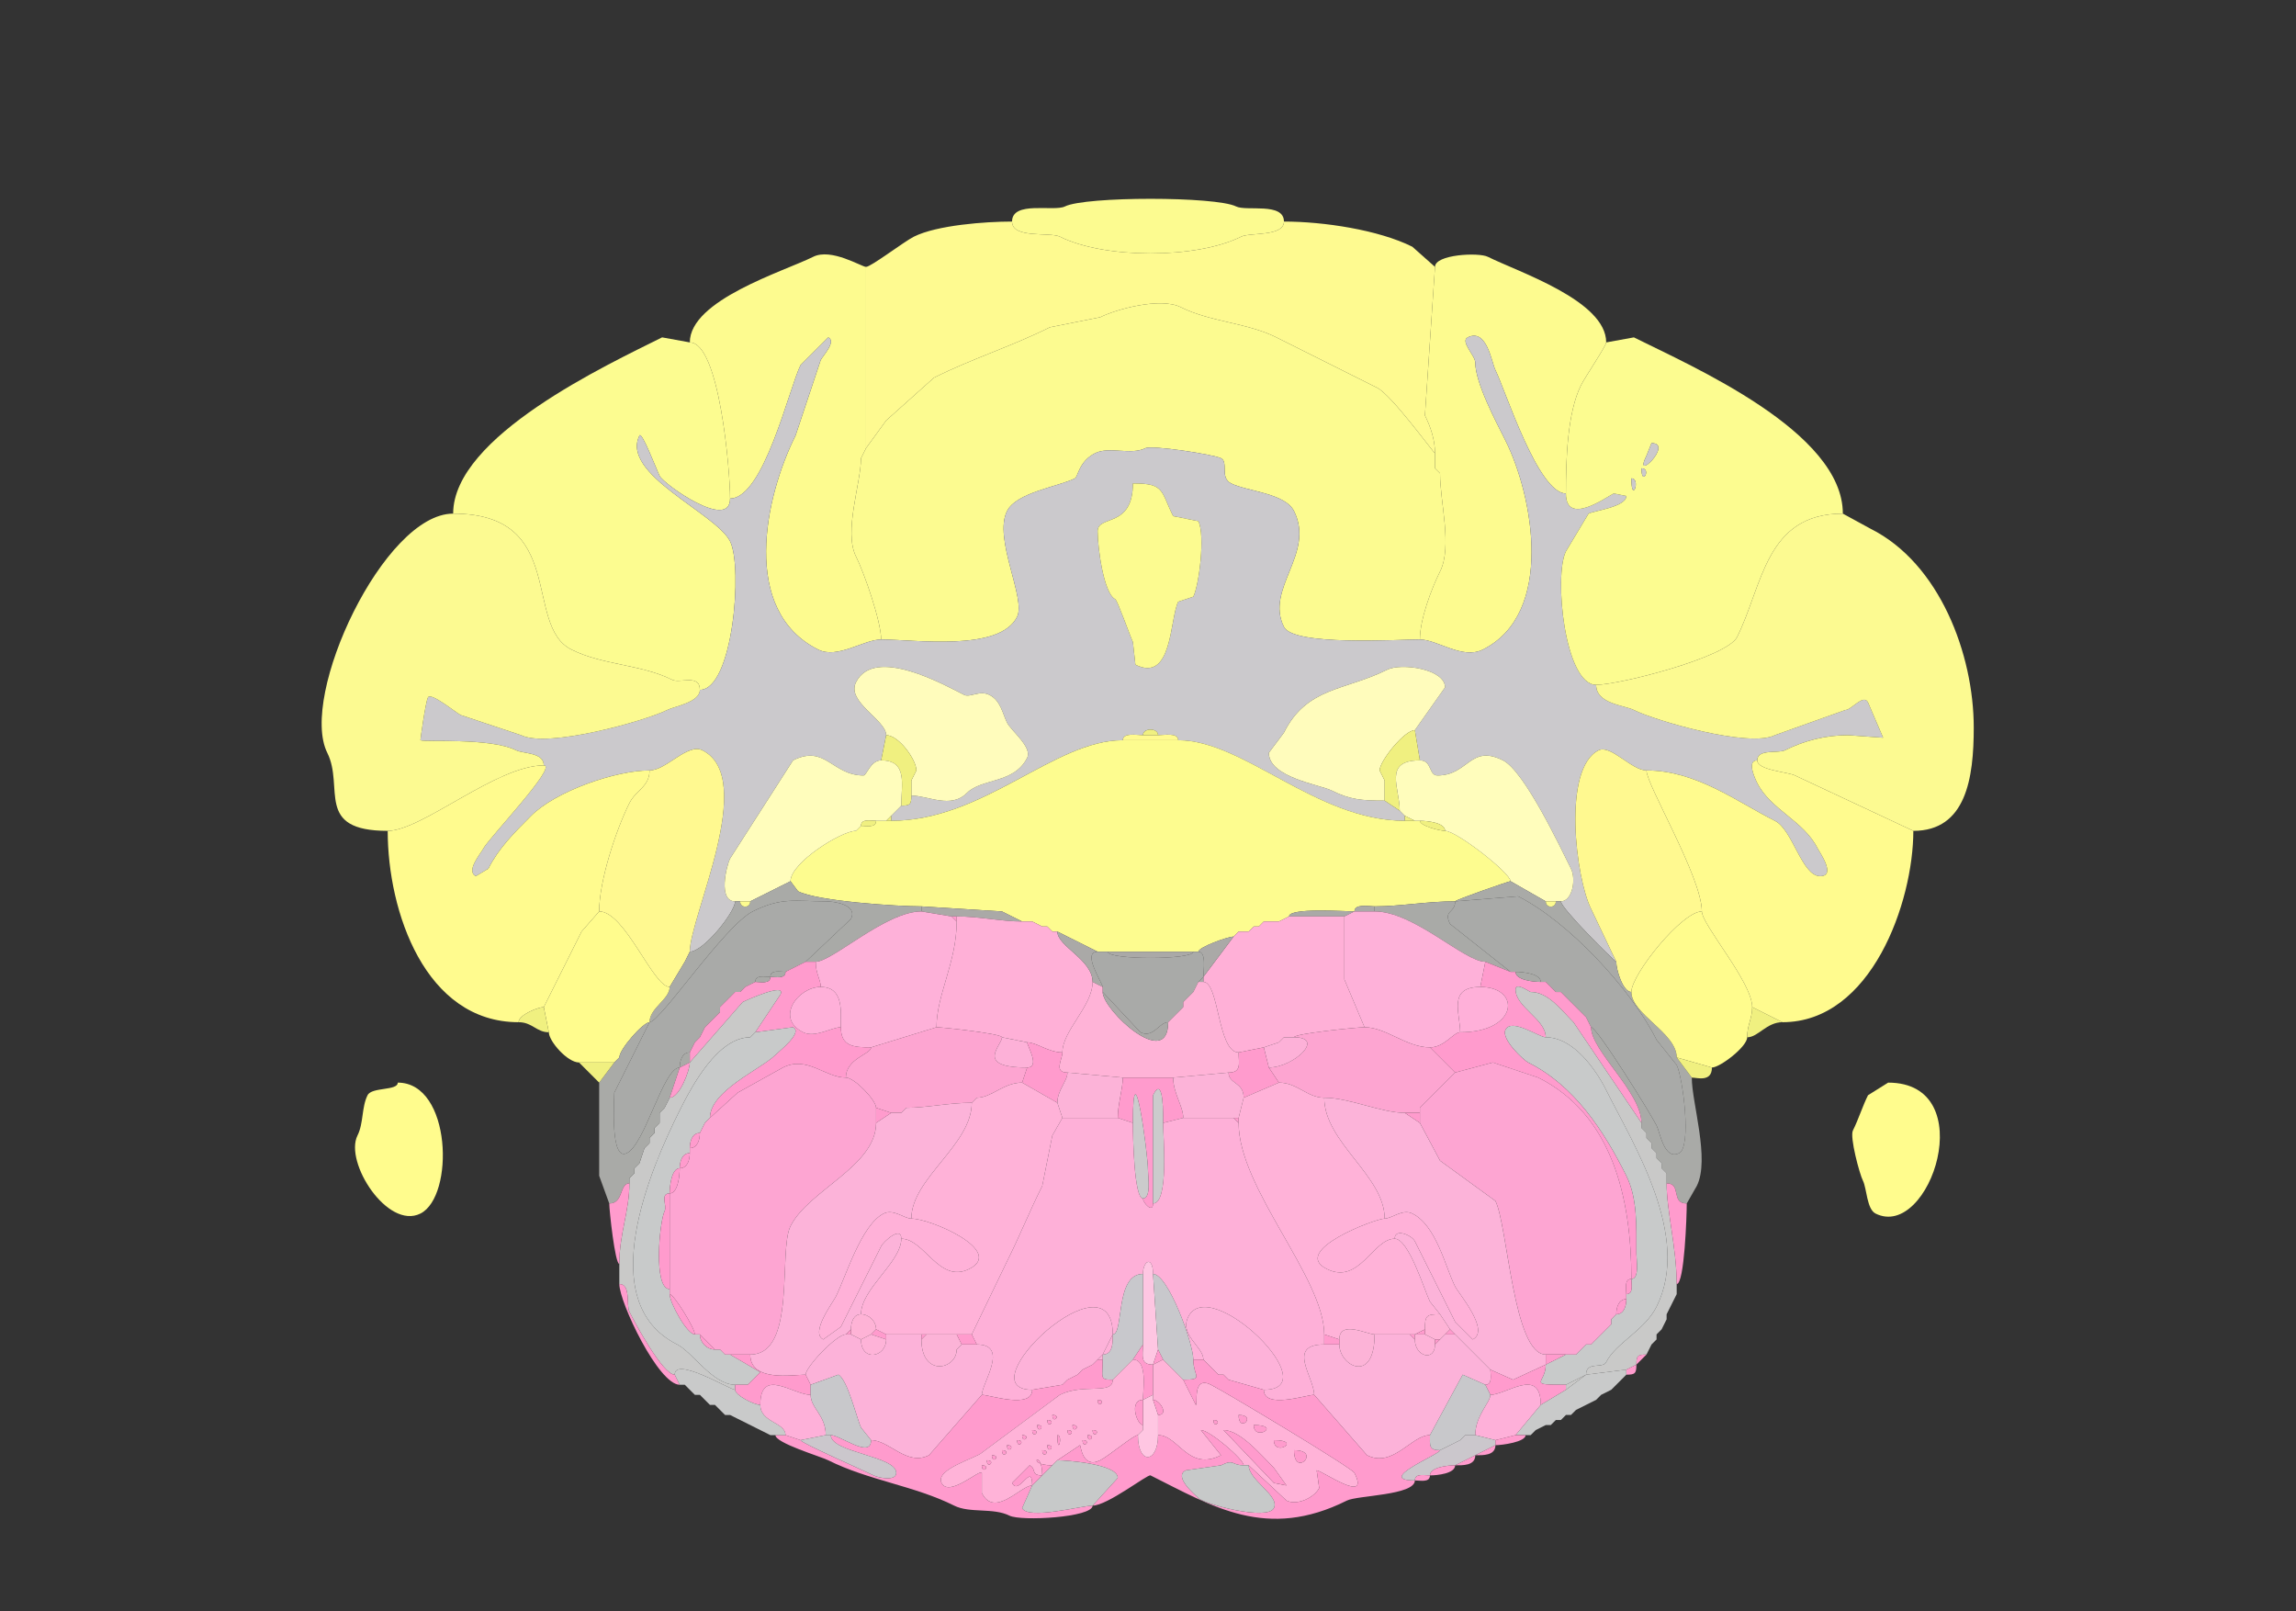 <svg xmlns="http://www.w3.org/2000/svg" viewBox="0 0 456 320"><rect x="0" y="0" width="456" height="320" fill="#333333" stroke="none"/><path fill="#FCFB90" id="CUL4, 5" d="M201 44c0 3.463 7.569 2.035 9.5 3 8.852 4.426 27.113 4.444 36 0 1.745-.872 8.5.027 8.5-3 0-3.884-7.472-1.986-9.5-3-4.046-2.023-29.954-2.023-34 0-2.185 1.092-10.5-1.204-10.5 3Z"/><path fill="#FEFA90" id="DEC" d="m172 89 4-5.5 9.5-8.5c7.49-3.745 15.524-6.262 23-10l10-2c3.113-1.557 11.944-4.028 16-2 5.902 2.95 13.162 3.08 19 6l20 10c2.913 1.457 11.236 13 11.5 13 0-2.654-.888-5.275-2-7.5l2-29.5-4.5-4c-6.687-3.343-17.612-5-25.5-5 0 3.027-6.755 2.128-8.5 3-8.887 4.444-27.148 4.426-36 0-1.931-.965-9.5.463-9.5-3-5.289 0-14.912.706-19.5 3-1.932.966-8.531 6-9.5 6v36Z"/><path fill="#FDFB8F" id="SIM" d="M145 99c6.695 0 11.717-21.934 14-26.5l5.5-5.5c1.657.828-1.075 3.65-1.5 4.5l-5 15c-6.104 12.207-10.995 34.752 4.5 42.5 3.857 1.928 9.043-2 12.5-2 0-3.542-3.305-13.11-5-16.5-2.481-4.962 1-14.573 1-19.5l1-2V53c-.86 0-6.905-3.798-10.5-2-5.781 2.89-24.5 8.55-24.5 17 5.878 0 8 25.449 8 31ZM311 98c-5.533 0-12.051-20.602-14-24.5-.762-1.524-1.701-8.4-5.5-6.5-1.558.779 1.5 3.626 1.5 5 0 4.058 4.149 11.799 6 15.5 5.462 10.924 9.844 34.328-4.5 41.5-4.068 2.034-9.039-2-12.5-2 0-3.96 2.273-10.047 4-13.5 2.48-4.961 0-13.705 0-19.5l-1-1v-3c0-2.654-.888-5.275-2-7.5l2-29.5c0-2.476 8.665-2.918 10.5-2 6.008 3.004 23.5 8.697 23.5 17 0 .691-4.175 6.85-5 8.5-2.751 5.502-3 15-3 21.5Z"/><path fill="#FCFB90" id="CUL4, 5" d="M175 127c6.661 0 23.499 2.502 27-4.5 1.818-3.636-4.743-15.515-2-21 1.86-3.72 10.215-4.858 13.5-6.5.586-.293.771-3.385 4-5 2.812-1.406 7.078.461 10-1 1.247-.624 13.454 1.227 15 2 1.53.765-.281 3.86 2 5 3.188 1.594 10.706 1.912 12.5 5.5 4.239 8.479-5.813 15.373-2 23 1.919 3.838 22.565 2.5 27 2.5 0-3.96 2.273-10.047 4-13.5 2.48-4.961 0-13.705 0-19.5l-1-1v-3c-.264 0-8.587-11.543-11.5-13l-20-10c-5.838-2.92-13.098-3.05-19-6-4.056-2.028-12.887.443-16 2l-10 2c-7.476 3.738-15.51 6.255-23 10l-9.5 8.5-4 5.5-1 2c0 4.927-3.481 14.538-1 19.5 1.695 3.39 5 12.958 5 16.5Z"/><path fill="#FCFC90" id="ANcr1" d="M90 102c22.78 0 13.845 22.173 23.5 27 6.229 3.115 13.822 2.911 20 6 1.538.769 5.5-1.226 5.5 2 6.571 0 8.558-24.383 6-29.5-2.788-5.576-21.833-13.335-18-21 .465-.93 3.441 6.883 4 8 .84 1.68 14 11.007 14 4.5 0-5.551-2.122-31-8-31l-5.5-1C120.747 72.376 90 86.63 90 102Z"/><path fill="#CBC9CC" id="arb" fill-rule="evenodd" d="M225 96c0 8.971-7 6.191-7 9.5 0 3.062 1.156 12.328 3.5 13.5.437.219 3.003 7.505 3.5 8.5l.5 4.5c7.394 3.697 6.798-9.097 8.5-12.5l3-1c1.149-2.297 2.391-12.218 1-15l-5-1c-2.523-5.046-1.641-6.5-8-6.5m85 83c0 1.377 10.73 12 11 12l-5-10.5c-3.028-6.055-5.767-27.866 1.5-31.5 2.381-1.191 6.556 4 9.5 4 9.918 0 18.004 6.252 25.5 10 3.554 1.777 5.338 11 9 11 3.286 0-.174-4.849-.5-5.5-2.764-5.529-9.355-7.71-12-13-.387-.774-2.186-4.5 0-4.5 0-2.334 4.181-1.341 5.5-2 3.748-1.874 8.02-3 12.5-3l7 .5-3-7c-.894-1.788-3.286 1.5-4.5 1.5l-14 5c-5.133 2.567-23.783-2.891-28-5-1.924-.962-7.5-1.207-7.5-5-6.229 0-8.427-21.645-6-26.5l4.5-7.5c1.175-.587 7.5-1.344 7.5-3.5l-2.5-.5c-1.522.76-9.5 6.535-9.5 0-5.533 0-12.051-20.602-14-24.5-.762-1.524-1.701-8.4-5.5-6.5-1.558.779 1.5 3.626 1.5 5 0 4.058 4.149 11.799 6 15.5 5.462 10.924 9.844 34.328-4.5 41.5-4.068 2.034-9.039-2-12.5-2-4.435 0-25.081 1.338-27-2.5-3.813-7.627 6.239-14.521 2-23-1.794-3.588-9.312-3.906-12.5-5.5-2.281-1.14-.47-4.235-2-5-1.546-.773-13.753-2.624-15-2-2.922 1.461-7.188-.406-10 1-3.229 1.615-3.414 4.707-4 5-3.285 1.642-11.64 2.78-13.5 6.5-2.743 5.485 3.818 17.364 2 21-3.501 7.002-20.339 4.5-27 4.5-3.457 0-8.643 3.928-12.5 2-15.495-7.748-10.604-30.293-4.5-42.5l5-15c.425-.85 3.157-3.672 1.5-4.5l-5.5 5.5c-2.283 4.566-7.305 26.5-14 26.5 0 6.507-13.16-2.82-14-4.5-.559-1.117-3.535-8.93-4-8-3.833 7.665 15.212 15.424 18 21 2.558 5.117.571 29.5-6 29.5 0 2.47-5.03 3.265-6.5 4-4.291 2.145-23.723 7.639-29 5l-12-4c-1.023-.511-5.952-4.596-6.5-3.5-.52 1.042-1.527 8.487-1.5 8.5.84.42 13.911-.544 19 2 1.411.706 5.5.386 5.5 3 2.878 0-11.05 14.6-12 16.5-.464.928-3.563 4.469-1.5 5.5l2.5-1.5c1.988-3.976 5.04-7.04 8.5-10.5 4.884-4.884 16.77-9 23.5-9 3.313 0 7.555-5.472 10.5-4 11.006 5.503-2.5 33.008-2.5 40 2.734 0 9-7.866 9-10-3.468 0-1.722-7.056-1-8.5l12.5-19.5c6.438-3.219 7.758 3 14 3 .621 0 1.389-3 3.5-3l1-5c0-3.019-7.951-6.599-6-10.5 3.668-7.336 17.668.584 21.5 2.5 1.157.578 3.055-.973 5 0 2.25 1.125 2.625 3.75 3.5 5.5.82 1.64 5.063 4.874 4 7-2.586 5.171-8.999 3.999-12 7-3.175 3.175-7.667.5-11 .5 0 1.747-.253 2-2 2l-1 1-1 1v1c18.407 0 32.262-16 46-16 0-1.579 2.855-1 4-1 0-1.486 3-1.486 3 0 1.145 0 4-.579 4 1 13.084 0 27.412 16 45 16v-1l-1-1-3-2c-4.467 0-6.856-.178-10.5-2-2.393-1.197-12.5-2.588-12.5-7.5l3-4c4.551-9.102 12.141-8.321 20.5-12.5 2.804-1.402 11.5-.147 11.5 3.5l-6 8.5 1 6c2.45 0 1.698 3 3.5 3 6.142 0 6.473-6.264 13-3 4.251 2.125 11.364 17.227 13.5 21.5 1.067 2.133.259 6.5-2 6.5Z"/><path fill="#FCFC90" id="ANcr1" fill-rule="evenodd" d="M324 95c0 5.3 1.984 0 0 0m2-2c0 3.746 2.091 0 0 0m2-5-1 2.5c-2.811 5.623 5.522-2.5 1-2.5m38 14c-15.403 0-15.894 14.289-21 24.5-2.027 4.054-23.44 9.5-28 9.5-6.229 0-8.427-21.645-6-26.5l4.5-7.5c1.175-.587 7.5-1.344 7.5-3.5l-2.5-.5c-1.522.76-9.5 6.535-9.5 0 0-6.5.249-15.998 3-21.5.825-1.65 5-7.809 5-8.5l5.5-1c11.551 5.776 41.5 18.733 41.5 35Z"/><path fill="#CBC9CC" id="arb" d="m328 88-1 2.5c-2.811 5.623 5.522-2.5 1-2.5Z"/><path fill="#FEFA90" id="DEC" d="m172 89-1 2 1-2ZM285 93l1 1-1-1Z"/><path fill="#CBC9CC" id="arb" d="M326 93c0 3.746 2.091 0 0 0ZM324 95c0 5.3 1.984 0 0 0Z"/><path fill="#FCFB90" id="CUL4, 5" d="M225 96c0 8.971-7 6.191-7 9.5 0 3.062 1.156 12.328 3.5 13.5.437.219 3.003 7.505 3.5 8.5l.5 4.5c7.394 3.697 6.798-9.097 8.5-12.5l3-1c1.149-2.297 2.391-12.218 1-15l-5-1c-2.523-5.046-1.641-6.5-8-6.5Z"/><path fill="#FCFA91" id="ANcr2" d="M108 152c-9.376 0-24.22 13-31 13-14.583 0-8.569-8.638-12-15.5-5.649-11.298 11.245-47.5 25-47.5 22.78 0 13.845 22.173 23.5 27 6.229 3.115 13.822 2.911 20 6 1.538.769 5.5-1.226 5.5 2 0 2.47-5.03 3.265-6.5 4-4.291 2.145-23.723 7.639-29 5l-12-4c-1.023-.511-5.952-4.596-6.5-3.5-.52 1.042-1.527 8.487-1.5 8.5.84.42 13.911-.544 19 2 1.411.706 5.5.386 5.5 3ZM349 151c0 1.961 6.099 2.3 7.5 3l23.5 11c10.491 0 12-10.491 12-20.5 0-14.546-6.775-32.638-20.5-39.5l-5.5-3c-15.403 0-15.894 14.289-21 24.5-2.027 4.054-23.44 9.5-28 9.5 0 3.793 5.576 4.038 7.5 5 4.217 2.109 22.867 7.567 28 5l14-5c1.214 0 3.606-3.288 4.5-1.5l3 7-7-.5c-4.48 0-8.752 1.126-12.5 3-1.319.659-5.5-.334-5.5 2Z"/><path fill="#FFFCBC" id="FN" d="M181 155v3c3.333 0 7.825 2.675 11-.5 3.001-3.001 9.414-1.829 12-7 1.063-2.126-3.18-5.36-4-7-.875-1.75-1.25-4.375-3.5-5.5-1.945-.973-3.843.578-5 0-3.832-1.916-17.832-9.836-21.5-2.5-1.951 3.901 6 7.481 6 10.5 2.51 0 6 4.891 6 7l-1 2ZM275 155v4c-4.467 0-6.856-.178-10.5-2-2.393-1.197-12.5-2.588-12.5-7.5l3-4c4.551-9.102 12.141-8.321 20.5-12.5 2.804-1.402 11.5-.147 11.5 3.5l-6 8.5c-2.073 0-7 6.148-7 8l1 2Z"/><path fill="#F0F080" id="CB" d="M227 146h3c0-1.486-3-1.486-3 0ZM275 159l3 2c0-4.544-3.366-10 4-10l-1-6c-2.073 0-7 6.148-7 8l1 2v4ZM181 158c0 1.747-.253 2-2 2 0-4.146 1.333-9-4-9l1-5c2.51 0 6 4.891 6 7l-1 2v3Z"/><path fill="#FFFA8F" id="UVU" d="M223 147h11c0-1.579-2.855-1-4-1h-3c-1.145 0-4-.579-4 1Z"/><path fill="#FDFC8F" id="NOD" d="M237 189h1c0-.886 5.824-3 7-3l1-1h2l1-1h1l1-1h3l2-1c0-1.788 11.092-1 13-1 0-1.579 2.855-1 4-1 5.139 0 10.395-1 16-1 0-.288 10.672-4 11-4 0-1.593-10.726-10-13-10-1.041 0-5-.986-5-2h-3c-17.588 0-31.916-16-45-16h-11c-13.738 0-27.593 16-46 16h-3c0 1.473-1.952 1-3 1l-1 1c-2.898 0-13 6.329-13 10l1.5 2c3.944 1.972 19.569 3 24.5 3l16 1 4 2h2l2 1h1l1 1h1l8 4h19Z"/><path fill="#FFF990" id="COPY" d="m136 191-3 5c-3.301 0-8.855-15-14-15 0-6.083 3.345-16.19 6-21.5 1.319-2.638 4-3.261 4-6.5 3.313 0 7.555-5.472 10.5-4 11.006 5.503-2.5 33.008-2.5 40l-1 2Z"/><path fill="#FFFDBC" id="IP" d="M147 179h2l8-4c0-3.671 10.102-10 13-10l1-1c0-1.473 1.952-1 3-1h2l1-1 1-1 1-1c0-4.146 1.333-9-4-9-2.111 0-2.879 3-3.5 3-6.242 0-7.562-6.219-14-3L145 170.5c-.722 1.444-2.468 8.5 1 8.5h1ZM309 179h1c2.259 0 3.067-4.367 2-6.5-2.136-4.273-9.249-19.375-13.5-21.5-6.527-3.264-6.858 3-13 3-1.802 0-1.05-3-3.5-3-7.366 0-4 5.456-4 10l1 1 2 1h1c1.424 0 5 .362 5 2 2.274 0 13 8.407 13 10l7 4h2Z"/><path fill="#FFF990" id="COPY" d="M321 191c0 1.643 1.338 6 3 6 0-3.502 10.055-16 14-16 0-6.774-11-25.116-11-28-2.944 0-7.119-5.191-9.5-4-7.267 3.634-4.528 25.445-1.5 31.5l5 10.5Z"/><path fill="#FFFB8E" id="PRM" d="m348 200 6 3c17.68 0 26-23.887 26-38l-23.5-11c-1.401-.7-7.5-1.039-7.5-3-2.186 0-.387 3.726 0 4.5 2.645 5.29 9.236 7.471 12 13 .326.651 3.786 5.5.5 5.5-3.662 0-5.446-9.223-9-11-7.496-3.748-15.582-10-25.5-10 0 2.884 11 21.226 11 28 0 2.667 10 14.065 10 19ZM108 200c-1.076 0-5 1.523-5 3-18.555 0-26-21.968-26-38 6.78 0 21.624-13 31-13 2.878 0-11.05 14.6-12 16.5-.464.928-3.563 4.469-1.5 5.5l2.5-1.5c1.988-3.976 5.04-7.04 8.5-10.5 4.884-4.884 16.77-9 23.5-9 0 3.239-2.681 3.862-4 6.5-2.655 5.31-6 15.417-6 21.5l-3.5 4-7.5 15Z"/><path fill="#CBC9CC" id="arb" d="m182 153-1 2 1-2ZM274 153l1 2-1-2Z"/><path fill="#F0F080" id="CB" d="m179 160-1 1 1-1ZM176 163h1v-1l-1 1ZM279 163h2l-2-1v1ZM174 163c-1.048 0-3-.473-3 1 1.048 0 3 .473 3-1ZM282 163c1.424 0 5 .362 5 2-1.041 0-5-.986-5-2ZM171 164l-1 1 1-1Z"/><path fill="#A9AAA7" id="V4r" d="M133 196c0 2.46-4 4.17-4 7 2.099 0 14.914-19.207 20.5-22 5.745-2.873 8.468-2 14.5-2 1.779 0 6.402.695 5 3.5l-9 8.5h2c3.291 0 13.891-10 21-10v-1c-4.931 0-20.556-1.028-24.5-3l-1.5-2-8 4c0 1.399-2 1.399-2 0h-1c0 2.134-6.266 10-9 10l-1 2-3 5ZM331 235c3.041 0 .766 4 4 4l2-3.5c2.639-5.277-1-16.457-1-21.5l-3-4c0-4.867-9-8.597-9-13-1.662 0-3-4.357-3-6-.27 0-11-10.623-11-12h-1c0 1.399-2 1.399-2 0l-7-4c-.328 0-11 3.712-11 4l12.5-1c9.876 4.938 22.398 18.297 27.5 28.5l4 5c1.233 2.465 2.994 16.253.5 17.5-2.983 1.492-3.784-4.069-4.5-5.5-1.148-2.297-11.809-19.5-13-19.5 0 4.702 10 12.876 10 19v1l1 1v1l1 1v1l1 1v1l1 1v1l1 1v2Z"/><path fill="#A9AAA8" id="chpl" d="M137 209c-1.577 0-2 1.762-2 3-3.286 0-6.832 15.166-10.5 17-3.362 1.681-2.5-10.375-2.5-12l7-14c2.099 0 14.914-19.207 20.5-22 5.745-2.873 8.468-2 14.5-2 1.779 0 6.402.695 5 3.5l-9 8.5-2 1-2 1c-1.048 0-3-.473-3 1-1.048 0-3-.473-3 1l-2 1-1 1h-1l-1 1-1 1-1 1v1l-1 1-1 1-1 1-1 2-1 1-1 2ZM315 202l1 2c1.191 0 11.852 17.203 13 19.5.716 1.431 1.517 6.992 4.5 5.5 2.494-1.247.733-15.035-.5-17.5l-4-5c-5.102-10.203-17.624-23.562-27.5-28.5l-12.5 1c0 2.392-2.399 1.701-1 4.5l12 9.5h1c1.424 0 5 .362 5 2h1l2 2h1l3 3 1 1 1 1Z"/><path fill="#FDFC8F" id="NOD" d="M147 179h2c0 1.399-2 1.399-2 0Z"/><path fill="#A9AAA7" id="V4r" d="m295 191 5 2-12-9.5c-1.399-2.799 1-2.108 1-4.5-5.605 0-10.861 1-16 1v1c7.862 0 17.818 10 22 10Z"/><path fill="#FDFC8F" id="NOD" d="M307 179h2c0 1.399-2 1.399-2 0Z"/><path fill="#AAA9A7" id="V4" d="M190 182c4.569 0 8.923 1 13 1l-4-2-16-1v1l6 1h1ZM269 181h4v-1c-1.145 0-4-.579-4 1Z"/><path fill="#FFFC8D" id="PFL" d="M115 211h7l1-1c0-1.662 4.775-7 6-7 0-2.83 4-4.54 4-7-3.301 0-8.855-15-14-15l-3.5 4-7.5 15 1 5c0 1.76 3.689 6 6 6Z"/><path fill="#FEB1D9" id="SPIV" d="m186 204-13 4c-3.498 0-6-.182-6-4 0-3.29.534-8-4-8 0-1.49-1-2.587-1-5 3.291 0 13.891-10 21-10l6 1 1 1c0 8.089-4 14.529-4 21Z"/><path fill="#AAA9A7" id="V4" d="M256 182h11l2-1c-1.908 0-13-.788-13 1Z"/><path fill="#FEB1D9" id="SPIV" d="M290 205c-1.349 0-3.085 3-6 3-4.679 0-8.729-4-13-4l-4-9.5V182l2-1h4c7.862 0 17.818 10 22 10l-1 5c-6.514 0-4 5.232-4 9Z"/><path fill="#FFFC8D" id="PFL" d="m333 210 7 2c1.6 0 7-4.129 7-6 0-2.486 1-3.725 1-6 0-4.935-10-16.333-10-19-3.945 0-14 12.498-14 16 0 4.403 9 8.133 9 13Z"/><path fill="#FF9BCD" id="MY" d="M190 182v1l-1-1h1Z"/><path fill="#FFB0D7" id="MV" d="M204 207c1.835 0 4.235 2 7 2 0-4.336 6-9.204 6-14 0-4.415-7-7.064-7-10h-1l-1-1h-1l-2-1h-2c-4.077 0-8.431-1-13-1v1c0 8.089-4 14.529-4 21 1.199 0 13 1.285 13 2l5 1Z"/><path fill="#AAA9A7" id="V4" d="m256 182-2 1 2-1Z"/><path fill="#FFB0D7" id="MV" d="m251 208-5 1c-4.181 0-3.864-14-7-14v-1l6-8 1-1h2l1-1h1l1-1h3l2-1h11v12.5l4 9.5c-1.318 0-14 1.249-14 2h-2l-1 1-3 1Z"/><path fill="#AAA9A7" id="V4" d="m205 183 2 1-2-1ZM251 183l-1 1 1-1ZM208 184l1 1-1-1ZM249 184l-1 1 1-1ZM217 195l2 1c0-.698-4.237-7-1-7l-8-4c0 2.936 7 5.585 7 10ZM246 185l-1 1 1-1ZM238 189c1.643 0 1 3.765 1 5l6-8c-1.176 0-7 2.114-7 3Z"/><path fill="#CBC9CC" id="arb" d="m137 189-1 2 1-2Z"/><path fill="#A9AAA8" id="chpl" d="m233 202-1 1c-1.791 0-2.959 3.27-5.5 2l-7.5-8v-1c0-.698-4.237-7-1-7h2c0 1.65 17 1.65 17 0h1c1.643 0 1 3.765 1 5l-1 1-1 2-1 1-1 1v1l-1 1-1 1Z"/><path fill="#AAA9A7" id="V4" d="M220 189h17c0 1.65-17 1.65-17 0Z"/><path fill="#A9AAA7" id="V4r" d="m160 191-2 1 2-1Z"/><path fill="#FF9BCD" id="MY" d="M168 214c-4.144 0-7.693-4.403-12.5-2l-9 5-5.5 5c0-5.385 10.189-9.689 13-12.5.797-.797 5.557-4.472 3.5-5.5l-7.5 1 5-7.5c1.232-2.464-6.655 1.078-7.5 1.5L137 211v-2l1-2 1-1 1-2 1-1 1-1 1-1v-1l1-1 1-1 1-1h1l1-1 2-1c1.048 0 3 .473 3-1 1.048 0 3 .473 3-1l2-1 2-1h2c0 2.413 1 3.51 1 5-4.487 0-9.131 6.184-3.5 9 2.364 1.182 5.696-1 7.5-1 0 3.818 2.502 4 6 4 0 1.367-5 2.183-5 6ZM289 213l7.5-2 9 3c14.629 7.315 18.5 23.803 18.5 40 1.643 0 1-3.765 1-5 0-5.41.232-11.035-2-15.5-4.437-8.874-10.264-17.882-19.5-22.5-.887-.443-5.427-4.647-4.5-6.5 1.203-2.406 6.69 1.5 8 1.5 0-3.624-6-5.981-6-9.5 0-1.56 2.807.5 3 .5 3.484 0 6.047 3.547 8.5 6l13.5 20c0-6.124-10-14.298-10-19l-1-2-1-1-1-1-3-3h-1l-2-2h-1c-1.424 0-5-.362-5-2h-1l-5-2-1 5c8.169 0 7.563 9-4 9-1.349 0-3.085 3-6 3l5 5Z"/><path fill="#A9AAA7" id="V4r" d="m158 192-2 1 2-1ZM156 193c-1.048 0-3-.473-3 1 1.048 0 3 .473 3-1ZM301 193c1.424 0 5 .362 5 2-1.424 0-5-.362-5-2ZM153 194c-1.048 0-3-.473-3 1 1.048 0 3 .473 3-1Z"/><path fill="#AAA9A7" id="V4" d="M238 195h1v-1l-1 1Z"/><path fill="#A9AAA7" id="V4r" d="m150 195-2 1 2-1Z"/><path fill="#FFB3D7" id="PRP" d="M223 214h10l11-1c2.641 0 2-1.823 2-4-4.181 0-3.864-14-7-14h-1l-1 2-1 1-1 1v1l-1 1-1 1-1 1c0 9.705-13-2.442-13-6v-1l-2-1c0 4.796-6 9.664-6 14 0 1.429-1.787 4 1 4l11 1Z"/><path fill="#AAA9A7" id="V4" d="m238 195-1 2 1-2Z"/><path fill="#A9AAA7" id="V4r" d="m307 195 2 2-2-2ZM148 196l-1 1 1-1Z"/><path fill="#C9C9C8" id="icp" d="M146 275v1c-.97 0-12-6.685-12-3-2.383 0-7.938-10.376-9-12.5-.659-1.319.334-5.5-2-5.5v-4c0-5.998 2-10.447 2-16v-1l1-1v-1l1-1 1-3 1-1v-1l1-1v-1l1-1v-2l1-1 1-2c1.948 0 4-5.428 4-7l10.5-12c.845-.422 8.732-3.964 7.5-1.5l-5 7.5-1 1c-6.452 0-11.591 9.682-14 14.5-5.847 11.693-17.268 38.116-.5 46.5 3.009 1.505 7.073 8 11.5 8Z"/><path fill="#FFB0D9" id="x" d="M163 196c4.534 0 4 4.71 4 8-1.804 0-5.136 2.182-7.5 1-5.631-2.816-.987-9 3.5-9ZM294 196c8.169 0 7.563 9-4 9 0-3.768-2.514-9 4-9Z"/><path fill="#C9C9C8" id="icp" d="m323 272-8 1c0-2.73 3.306-1.112 4-2.5 1.893-3.785 7.641-6.282 10-11 6.982-13.964-4.574-32.148-10-43-2.023-4.046-6.482-10.5-12-10.5 0-3.624-6-5.981-6-9.5 0-1.56 2.807.5 3 .5 3.484 0 6.047 3.547 8.5 6l13.5 20v1l1 1v1l1 1v1l1 1v1l1 1v1l1 1v2c0 5.45 2 12.911 2 20v2l-1 2-1 2v1l-1 2-1 1v1l-1 1-1 2c-1.747 0-2 .253-2 2l-2 1Z"/><path fill="#A9AAA7" id="V4r" d="m146 197-1 1 1-1Z"/><path fill="#AAA9A7" id="V4" d="m219 197 7.5 8c2.541 1.27 3.709-2 5.5-2 0 9.705-13-2.442-13-6ZM237 197l-1 1 1-1Z"/><path fill="#A9AAA7" id="V4r" d="m310 197 3 3-3-3Z"/><path fill="#AAA9A7" id="V4" d="m236 198-1 1 1-1Z"/><path fill="#A9AAA7" id="V4r" d="m144 199-1 1 1-1Z"/><path fill="#F0F080" id="CB" d="M103 203c2.72 0 3.553 2 6 2l-1-5c-1.076 0-5 1.523-5 3Z"/><path fill="#AAA9A7" id="V4" d="m235 200-1 1 1-1Z"/><path fill="#F0F080" id="CB" d="M354 203c-3.145 0-4.833 3-7 3 0-2.486 1-3.725 1-6l6 3Z"/><path fill="#A9AAA7" id="V4r" d="m143 201-1 1 1-1Z"/><path fill="#AAA9A7" id="V4" d="m234 201-1 1 1-1Z"/><path fill="#A9AAA7" id="V4r" d="m314 201 1 1-1-1ZM142 202l-1 1 1-1Z"/><path fill="#AAA9A7" id="V4" d="m233 202-1 1 1-1Z"/><path fill="#A9AAA7" id="V4r" d="M125 235c-2.007 0-1.121 4-4 4l-2-5.5V215l3-4 1-1c0-1.662 4.775-7 6-7l-7 14c0 1.625-.862 13.681 2.5 12 3.668-1.834 7.214-17 10.5-17l-2 6-1 2-1 1v2l-1 1v1l-1 1v1l-1 1-1 3-1 1v1l-1 1v1ZM141 203l-1 1 1-1Z"/><path fill="#C8CACA" id="sptV" d="m145 269 6 3.5-2.5 2.5H146c-4.427 0-8.491-6.495-11.5-8-16.768-8.384-5.347-34.807.5-46.5 2.409-4.818 7.548-14.5 14-14.5l1-1 7.5-1c2.057 1.028-2.703 4.703-3.5 5.5-2.811 2.811-13 7.115-13 12.5l-1 1-1 2c-1.577 0-2 1.762-2 3v1c-1.577 0-2 1.762-2 3-1.638 0-2 3.576-2 5-1.951 0-.477 2.454-1 3.5-1.021 2.042-2.299 15.5 1 15.5v1c0 1.717 3.453 8 5 8h1c0 1.539 1.342 3 3 3h1l1 1h1Z"/><path fill="#FDA5D1" id="NTS" d="M177 221h2l1-1c4.077 0 8.431-1 13-1l1-1c2.933 0 5.321-3 9-3l1-3c-10.529 0-5-4.38-5-6 0-.715-11.801-2-13-2l-13 4c0 1.367-5 2.183-5 6 1.7 0 6 4.503 6 6l3 1ZM279 221h3v-1l1-1 6-6-5-5c-4.679 0-8.729-4-13-4-1.318 0-14 1.249-14 2 6.326 0-.085 6-5 6l2 3c3.647 0 5.609 3 9 3 4.974 0 11.338 3 16 3Z"/><path fill="#C8CACA" id="sptV" d="m315 273-4 2c-7.962 0-4-.215-4-4l4-2h2l1-1 1-1h1l1-1 1-1 1-1 1-1v-1l1-1c1.577 0 2-1.762 2-3v-1c1.473 0 1-1.952 1-3 1.643 0 1-3.765 1-5 0-5.41.232-11.035-2-15.5-4.437-8.874-10.264-17.882-19.5-22.5-.887-.443-5.427-4.647-4.5-6.5 1.203-2.406 6.69 1.5 8 1.5 5.518 0 9.977 6.454 12 10.5 5.426 10.852 16.982 29.036 10 43-2.359 4.718-8.107 7.215-10 11-.694 1.388-4-.23-4 2.5Z"/><path fill="#FF9BCD" id="MY" d="m150 205-1 1 1-1Z"/><path fill="#A9AAA7" id="V4r" d="m139 206-1 1 1-1Z"/><path fill="#FDB1D8" id="DMX" d="M204 207c0 .671 2.662 5 0 5-10.529 0-5-4.38-5-6l5 1Z"/><path fill="#FDA5D1" id="NTS" d="m255 206-1 1 1-1Z"/><path fill="#FDB1D8" id="DMX" d="m251 208 1 4c4.915 0 11.326-6 5-6h-2l-1 1-3 1Z"/><path fill="#A9AAA7" id="V4r" d="m138 207-1 2 1-2Z"/><path fill="#FF9BCD" id="MY" d="m203 215 7 4c0-2.518 2-4.286 2-6-2.787 0-1-2.571-1-4-2.765 0-5.165-2-7-2 0 .671 2.662 5 0 5l-1 3ZM254 215l-7 3c0-3.151-3-2.703-3-5 2.641 0 2-1.823 2-4l5-1 1 4 2 3Z"/><path fill="#A9AAA7" id="V4r" d="m137 211-2 1c0-1.238.423-3 2-3v2Z"/><path fill="#F0F080" id="CB" d="m123 210-1 1 1-1ZM340 212c0 2.978-2.995 2-4 2l-3-4 7 2ZM122 211l-3 4-4-4h7Z"/><path fill="#FF9BCD" id="MY" d="m135 212-2 6c1.948 0 4-5.428 4-7l-2 1Z"/><path fill="#FDA5D2" id="SPVI" d="M145 269h4c9.281 0 5.524-20.548 8-25.5 3.579-7.158 17-11.892 17-20.5v-3c0-1.497-4.3-6-6-6-4.144 0-7.693-4.403-12.5-2l-9 5-5.5 5-1 1-1 2c0 1.238-.423 3-2 3v1c0 1.238-.423 3-2 3 0 1.424-.362 5-2 5v20c.81 0 5 6.749 5 8h1l3 3h1l1 1h1ZM311 269h2l1-1 1-1h1l1-1 1-1 1-1 1-1v-1l1-1c0-1.238.423-3 2-3v-1c0-1.048-.473-3 1-3 0-16.197-3.871-32.685-18.5-40l-9-3-7.5 2-6 6-1 1v3l4 7.5 11 8c2.446 4.892 3.545 30.5 10 30.5h4Z"/><path fill="#FCB3D8" id="PGRNd" d="M211 222h11c0-2.748 1-5.804 1-8l-11-1c0 1.714-2 3.482-2 6l1 3Z"/><path fill="#FF9BCD" id="MY" d="M227 238c0 .896 2 3.026 2 1v-21.5c2.18-4.361 2 4.385 2 5.5l4-1c0-2.338-2-4.862-2-8h-10c0 2.196-1 5.252-1 8l3 1c0-15.79 3 6.073 3 9.5 0 1.278.665 5.5-1 5.5Z"/><path fill="#FCB3D8" id="PGRNd" d="M245 222h1l1-4c0-3.151-3-2.703-3-5l-11 1c0 3.138 2 5.662 2 8h10Z"/><path fill="#FFFC8D" id="PFL" d="M79 215c0 1.659-5.167.833-6 2.5-1.206 2.413-.77 5.542-2 8-2.657 5.315 5.99 18.755 12.5 15.5 6.79-3.395 6.215-26-4.5-26Z"/><path fill="#FFB2D8" id="IRN" d="M190 265h3l7-14.5c2.449-4.898 4.503-10.006 7-15l2-10 2-3.5-1-3-7-4c-3.679 0-6.067 3-9 3l-1 1c0 8.389-12 15.002-12 23 3.806 0 18.665 6.417 11.5 10-6 3-8.882-6-13.5-6 0 4.66-8 9.928-8 15 1.539 0 3 1.342 3 3l2 1h14ZM280 265h1l2-1c0-2.747.253-3 3-3l-2-2.5c-1.05-2.1-4.191-12.5-7-12.5-4.358 0-7.006 9.247-13.5 6-7.281-3.64 9.729-10 11.5-10 0-8.511-12-15.098-12-24-3.391 0-5.353-3-9-3l-7 3-1 4v1c0 13.032 17 30.759 17 42l3 1c0-3.896 5.584-1 7-1h7Z"/><path fill="#FFFC8D" id="PFL" d="m375 215-4 2.5c-1.098 2.197-1.874 4.749-3 7-.657 1.313 1.305 8.609 2 10 .754 1.507.75 5.625 2.5 6.5 10.786 5.393 21.124-26 2.5-26Z"/><path fill="#CBCBCC" id="mlf" d="M225 223c0 2.688.222 15 2 15 1.665 0 1-4.222 1-5.5 0-3.427-3-25.29-3-9.5ZM231 223c0 2.639 1.215 16-2 16v-21.5c2.18-4.361 2 4.385 2 5.5Z"/><path fill="#FF9BCD" id="MY" d="m133 218-1 2 1-2ZM194 218l-1 1 1-1Z"/><path fill="#FCB3D9" id="PARN" d="m307 271-6.5 3-4.5-2-7-7-1-1-2-3-2-2.5c-1.05-2.1-4.191-12.5-7-12.5 0-2.18 3.414-.671 4 .5l8 16 3.5 3.5c3.526-1.763-2.815-9.13-3.5-10.5-1.99-3.981-3.717-12.108-8.5-14.5-1.956-.978-4.077 1-5.5 1 0-8.511-12-15.098-12-24 4.974 0 11.338 3 16 3l3 2 4 7.5 11 8c2.446 4.892 3.545 30.5 10 30.5v2ZM149 269c0 5.542 8.512 4 11 4 0-1.517 6.113-8 8-8l1-1c0-1.238.423-3 2-3 0-5.072 8-10.34 8-15 0-2.649-3.542.584-4 1.5l-8 16-3.5 2.5c-2.64-1.32 1.912-7.324 2.5-8.5 2-3.999 5.062-14.281 9.5-16.5 1.956-.978 4.077 1 5.5 1 0-7.998 12-14.611 12-23-4.569 0-8.923 1-13 1l-1 1h-2l-3 2c0 8.608-13.421 13.342-17 20.5-2.476 4.952 1.281 25.5-8 25.5Z"/><path fill="#FF9BCD" id="MY" d="m283 219-1 1 1-1ZM132 220l-1 1 1-1ZM177 221l-3 2v-3l3 1ZM180 220l-1 1 1-1ZM282 221v2l-3-2h3ZM141 222l-1 1 1-1Z"/><path fill="#FEB0D8" id="GRN" d="M251 276c0 3.891 8.479 1 10 1 0-3.495-5.582-10 2-10v-2c0-11.241-17-28.968-17-42l-1-1h-10l-4 1c0 2.639 1.215 16-2 16 0 2.026-2-.104-2-1-1.778 0-2-12.312-2-15l-3-1h-11l-2 3.5-2 10c-2.497 4.994-4.551 10.102-7 15l-7 14.5 1 2c6.534 0 1 7.728 1 10 1.521 0 10 2.891 10-1-13.527 0 16-27.802 16-11 2.258 0 .383-12 6-12 0-2.726 2-3.644 2 0 2.997 0 8 13.788 8 17h2c0-2.594-4.829-4.842-3-8.5 4.309-8.617 27.908 14.5 15 14.5Z"/><path fill="#FF9BCD" id="MY" d="M246 222v1l-1-1h1ZM131 223l-1 1 1-1ZM140 223l-1 2 1-2ZM326 224l1 1-1-1ZM130 225l-1 1 1-1ZM139 225c-1.577 0-2 1.762-2 3 1.577 0 2-1.762 2-3ZM327 226l1 1-1-1ZM129 227l-1 1 1-1ZM328 228l1 1-1-1ZM137 229c-1.577 0-2 1.762-2 3 1.577 0 2-1.762 2-3ZM329 230l1 1-1-1ZM127 231l-1 1 1-1ZM135 232c-1.638 0-2 3.576-2 5 1.638 0 2-3.576 2-5ZM330 232l1 1-1-1ZM126 233l-1 1 1-1ZM121 239c0 1.308 1.144 12 2 12 0-5.998 2-10.447 2-16-2.007 0-1.121 4-4 4ZM335 239c0 2.267-.443 16-2 16 0-7.089-2-14.55-2-20 3.041 0 .766 4 4 4ZM133 237c-1.951 0-.477 2.454-1 3.5-1.021 2.042-2.299 15.5 1 15.5v-19Z"/><path fill="#FFB1D8" id="LIN" d="M181 242c3.806 0 18.665 6.417 11.5 10-6 3-8.882-6-13.5-6 0-2.649-3.542.584-4 1.5l-8 16-3.5 2.5c-2.64-1.32 1.912-7.324 2.5-8.5 2-3.999 5.062-14.281 9.5-16.5 1.956-.978 4.077 1 5.5 1ZM275 242c1.423 0 3.544-1.978 5.5-1 4.783 2.392 6.51 10.519 8.5 14.5.685 1.37 7.026 8.737 3.5 10.5l-3.5-3.5-8-16c-.586-1.171-4-2.68-4-.5-4.358 0-7.006 9.247-13.5 6-7.281-3.64 9.729-10 11.5-10Z"/><path fill="#FEC6E2" id="RO" d="m230 268-1 3c-2.641 0-2-1.823-2-4v-14c0-2.726 2-3.644 2 0l1 15Z"/><path fill="#C8C8CC" id="tspc" d="m222 273-1 1c-2.698 0-2-.331-2-4v-1c2.109 0 2-2.535 2-4 2.258 0 .383-12 6-12v14l-2 3-1 1-2 2ZM237 270c0 3.383 2.269 4-2 4l-4-4-1-2-1-15c2.997 0 8 13.788 8 17Z"/><path fill="#FF9BCD" id="MY" d="M324 254c-1.473 0-1 1.952-1 3 1.473 0 1-1.952 1-3ZM134 273l1 2c-4.224 0-12-16.372-12-20 2.334 0 1.341 4.181 2 5.5 1.062 2.124 6.617 12.5 9 12.5ZM133 257c.81 0 5 6.749 5 8-1.547 0-5-6.283-5-8ZM333 257l-1 2 1-2ZM323 258c-1.577 0-2 1.762-2 3 1.577 0 2-1.762 2-3ZM332 259l-1 2 1-2Z"/><path fill="#FDB2D9" id="MARN" d="m211 275-6 1c-13.527 0 16-27.802 16-11l-2 4-1 1-1 1-2 1-1 1-2 1-1 1ZM244 274l7 2c12.908 0-10.691-23.117-15-14.5-1.829 3.658 3 5.906 3 8.5l1 1 2 2h1l1 1Z"/><path fill="#FEB3D6" id="AMBd" d="m173 265-2 1-2-1v-1c0-1.238.423-3 2-3 1.539 0 3 1.342 3 3l-1 1ZM285 266h1l1-1 1-1-2-3c-2.747 0-3 .253-3 3v1l2 1Z"/><path fill="#FF9BCD" id="MY" d="m321 261-1 1 1-1ZM331 262l-1 2 1-2ZM320 263l-1 1 1-1ZM168 265h1v-1l-1 1ZM176 265v1l-3-1 1-1 2 1Z"/><path fill="#FCB2D9" id="PGRNl" d="m195 277-10.5 12c-4.434 2.217-7.892-3-11.5-3l-2-2.5c-.741-1.482-2.669-9.584-4.5-10.5l-5.5 2-1-2c0-1.517 6.113-8 8-8h1l2 1c0 4.532 5 3.571 5 0v-1h7v1c0 7.559 7 5.985 7 2l1-1h3c6.534 0 1 7.728 1 10Z"/><path fill="#FCB3D7" id="LRNm" d="m191 267-1 1c0 3.985-7 5.559-7-2l1-1h6l1 2ZM266 266v1c0 4.256 7 8.01 7-2-1.416 0-7-2.896-7 1Z"/><path fill="#FCB2D9" id="PGRNl" d="m261 277 10.5 12c5.174 2.587 8.817-4 12.5-4l6.5-12 4.5 2c1.473 0 1-1.952 1-3l-7-7h-2l-1 1-1 1c0 3.467-4 2.435-4-1l-1-1h-7c0 10.01-7 6.256-7 2h-3c-7.582 0-2 6.505-2 10Z"/><path fill="#FF9BCD" id="MY" d="M281 265h2v-1l-2 1ZM287 265h2l-1-1-1 1ZM319 264l-1 1 1-1ZM330 264l-1 1 1-1ZM139 265l3 3c-1.658 0-3-1.461-3-3Z"/><path fill="#FEB3D8" id="AMBv" d="M171 266c0 4.532 5 3.571 5 0l-3-1-2 1Z"/><path fill="#FF9BCD" id="MY" d="m184 265-1 1v-1h1ZM191 267h3l-1-2h-3l1 2Z"/><path fill="#FEB0D8" id="GRN" d="m221 265-2 4c2.109 0 2-2.535 2-4Z"/><path fill="#FF9BCD" id="MY" d="M263 267h3v-1l-3-1v2ZM281 265v1l-1-1h1Z"/><path fill="#FEB3D8" id="AMBv" d="M285 266v1c0 3.467-4 2.435-4-1v-1h2l2 1Z"/><path fill="#FF9BCD" id="MY" d="m318 265-1 1 1-1ZM286 266l-1 1v-1h1ZM317 266l-1 1 1-1ZM329 266l-1 1 1-1ZM191 267l-1 1 1-1ZM229 277l-2 1c0-1.949.991-8-2-8l2-3c0 2.177-.641 4 2 4v6ZM315 267l-1 1 1-1ZM328 267l-1 2 1-2ZM143 268l1 1-1-1ZM231 270l-2 1 1-3 1 2ZM314 268l-1 1 1-1ZM161 277c-3.495 0-10-5.582-10 2-1.238 0-5-1.923-5-3v-1h2.5l2.5-2.5-6-3.5h4c0 5.542 8.512 4 11 4l1 2v2Z"/><path fill="#FEB0D8" id="GRN" d="M218 270h1v-1l-1 1Z"/><path fill="#FF9BCD" id="MY" d="m311 269-4 2v-2h4ZM327 269c-1.747 0-2 .253-2 2l2-2Z"/><path fill="#FEB0D8" id="GRN" d="m218 270-1 1 1-1Z"/><path fill="#FF9BCD" id="MY" d="m205 295-2 4.5c1.189 2.379 11.929-.5 14-.5 0 2.356-14.219 3.141-16.5 2-3.274-1.637-7.861-.431-11-2-7.877-3.938-17.029-5.014-25-9-1.555-.777-10.5-3.414-10.5-5h2l3 1c0 .538 12.548 6.024 14.5 7 .948.474 4.5 1.221 4.5-.5 0-3.379-13-4.011-13-7.5 1.846 0 8 4.777 8 1 3.608 0 7.066 5.217 11.5 3l10.5-12c1.521 0 10 2.891 10-1l6-1 1-1 2-1 1-1 2-1 1-1h1c0 3.669-.698 4 2 4 0 3.097-5.806.653-10.5 3L195 288.5c-1.005 1.005-9.362 3.276-8 6 1.472 2.944 7.601-2.799 8-2v4c2.532 5.064 7.751-1.5 10-1.5ZM225 270l-1 1 1-1Z"/><path fill="#FFB3D8" id="IO" fill-rule="evenodd" d="M195 291c0 1.93 1.93 0 0 0m1-1c0 1.93 1.93 0 0 0m1-1c0 1.93 1.93 0 0 0m10-1c0 1.93 1.93 0 0 0m-8 0c0 1.93 1.93 0 0 0m9-1c0 1.93 1.93 0 0 0m-8 0c0 1.93 1.93 0 0 0m15-1c0 1.93 1.93 0 0 0m-13 0c0 1.93 1.93 0 0 0m14-1c0 1.93 1.93 0 0 0m-6 0c0 4.42 1.206 0 0 0m-7 0c0 1.93 1.93 0 0 0m14-1c0 1.93 1.93 0 0 0m-5 0c0 1.93 1.93 0 0 0m-7 0c0 1.93 1.93 0 0 0m8-1c0 1.93 1.93 0 0 0m-7 0c0 1.93 1.93 0 0 0m2-1c0 1.93 1.93 0 0 0m1-1c0 1.93 1.93 0 0 0m9-3c0 1.93 1.93 0 0 0m-11 15c-2.409 0-1.055-1.277-2.5-2l-3.5 3.5c1.354 2.708 4-4.339 4 .5-2.249 0-7.468 6.564-10 1.5v-4c-.399-.799-6.528 4.944-8 2-1.362-2.724 6.995-4.995 8-6l15.5-11.5c4.694-2.347 10.5.097 10.5-3l1-1 2-2 1-1c2.991 0 2 6.051 2 8-2.846 0-1.203 5 0 5v1l-1 1c-.879 0-5.809 4.154-7.5 5-3.553 1.777-3.836-2.918-4-3l-4.5 3-1 1c-5.552 0-2-3.552-2 2ZM257 288c0 5.613 5.613 0 0 0m-4-2c0 3.368 5.746 0 0 0m-10-2 10 10.5 2.5.5-2.5-3.5c-2.395-2.395-6.67-7.5-10-7.5m6-1c0 3.368 5.746 0 0 0m-8-1c0 1.93 1.93 0 0 0m5-1c0 3.781 3.781 0 0 0m1 10h1l7.5 7c2.105 1.052 5.549-.599 6.5-2.5l-.5-3.5c1 0 10.712 6.925 7.5.5-.501-1.001-25.649-16.075-28.5-17.5-3.802-1.901-2.536 4-3 4l-2.5-5-4-4-2 1v7c1.348 0 3.216 3 1 3v4c4.067 0 5.933 7.284 12.5 4l-4-5c1.712 0 8.5 5.805 8.5 7Z"/><path fill="#FF9BCD" id="MY" d="M281 294c0 2.966-11.395 2.948-13.5 4-15.93 7.965-26.647 1.177-39-5-.559-.279-8.557 6-11.5 6l5-5.5c0-2.805-10.315-3.5-12-3.5l4.5-3c.164.082.447 4.777 4 3 1.691-.846 6.621-5 7.5-5 0 6.029 4 5.592 4 0 4.067 0 5.933 7.284 12.5 4l-4-5c1.712 0 8.5 5.805 8.5 7-2.448 0-1.851-1.324-4.5 0l-7 1c-2.469 1.234 1.678 4.678 2.5 5.5 1.24 1.24 13.728 4.544 15 2 1.235-2.471-5-5.509-5-8.5l7.5 7c2.105 1.052 5.549-.599 6.5-2.5l-.5-3.5c1 0 10.712 6.925 7.5.5-.501-1.001-25.649-16.075-28.5-17.5-3.802-1.901-2.536 4-3 4l-2.5-5c4.269 0 2-.617 2-4h2l1 1 2 2h1l1 1 7 2c0 3.891 8.479 1 10 1l10.5 12c5.174 2.587 8.817-4 12.5-4 0 2.003-.293 3 2 3 0 .82-13.03 6-5 6Z"/><path fill="#FEB0D8" id="GRN" d="m217 271-2 1 2-1ZM240 271l2 2-2-2Z"/><path fill="#FF9BCD" id="MY" d="M296 277c3.184 0 10-5.667 10 2l5-3v-1c-7.962 0-4-.215-4-4l-6.5 3-4.5-2c0 1.048.473 3-1 3l1 2ZM323 272v1c1.747 0 2-.253 2-2l-2 1Z"/><path fill="#C9CACA" id="sctd" d="M154 285h2c0-2.572-5-2.494-5-6-1.238 0-5-1.923-5-3-.97 0-12-6.685-12-3l1 2h1l2 2h1l1 1 1 1h1l2 2h1l8 4h1Z"/><path fill="#FEB0D8" id="GRN" d="m215 272-1 1 1-1Z"/><path fill="#C9CACA" id="sctd" d="M303 285h1l1-1 2-1h1l1-1h1l1-1h1l1-1 2-1 2-1 1-1 2-1 1-1 1-1 1-1v-1l-8 1-4 3-5 3-5 6h2Z"/><path fill="#C8C8CB" id="rust" d="M165 285c1.846 0 8 4.777 8 1l-2-2.5c-.741-1.482-2.669-9.584-4.5-10.5l-5.5 2v2c0 2.666 3 4.031 3 8h1Z"/><path fill="#FF9BCD" id="MY" d="m222 273-1 1 1-1Z"/><path fill="#FEB0D8" id="GRN" d="m243 273 1 1-1-1Z"/><path fill="#C8C8CB" id="rust" d="m288 287-2 1c-2.293 0-2-.997-2-3l6.5-12 4.5 2 1 2c0 1.495-3 4.137-3 8h-2l-1 1-2 1Z"/><path fill="#C9C9C8" id="icp" d="M311 275v1l4-3-4 2Z"/><path fill="#FF9BCD" id="MY" d="m323 273-1 1 1-1Z"/><path fill="#FEB0D8" id="GRN" d="m212 274-1 1 1-1Z"/><path fill="#FF9BCD" id="MY" d="m322 274-1 1 1-1ZM136 275l2 2-2-2Z"/><path fill="#FEB0D9" id="LRNp" d="m164 285-5 1-3-1c0-2.572-5-2.494-5-6 0-7.582 6.505-2 10-2 0 2.666 3 4.031 3 8ZM301 285l-4 1-4-1c0-3.863 3-6.505 3-8 3.184 0 10-5.667 10 2l-5 6Z"/><path fill="#FF9BCD" id="MY" d="m321 275-1 1 1-1Z"/><path fill="#C9C9C8" id="icp" d="m139 277 1 1-1-1Z"/><path fill="#FFC6E2" id="RPA" d="M226 285c0 6.029 4 5.592 4 0v-4l-1-3v-1l-2 1v6l-1 1Z"/><path fill="#FF9BCD" id="MY" d="m318 277-1 1 1-1ZM140 278l1 1-1-1ZM218 278c0 1.93 1.93 0 0 0ZM227 278c-2.846 0-1.203 5 0 5v-5ZM229 278c1.348 0 3.216 3 1 3l-1-3ZM317 278l-2 1 2-1ZM142 279l2 2-2-2ZM315 279l-2 1 2-1ZM313 280l-1 1 1-1ZM145 281l8 4-8-4ZM209 281c0 1.93 1.93 0 0 0ZM246 281c0 3.781 3.781 0 0 0ZM311 281l-1 1 1-1ZM208 282c0 1.93 1.93 0 0 0ZM241 282c0 1.93 1.93 0 0 0ZM309 282l-1 1 1-1ZM206 283c0 1.93 1.93 0 0 0ZM213 283c0 1.93 1.93 0 0 0ZM249 283c0 3.368 5.746 0 0 0ZM307 283l-2 1 2-1ZM205 284c0 1.93 1.93 0 0 0ZM212 284c0 1.93 1.93 0 0 0ZM217 284c0 1.93 1.93 0 0 0ZM227 284l-1 1 1-1ZM243 284l10 10.5 2.5.5-2.5-3.5c-2.395-2.395-6.67-7.5-10-7.5ZM305 284l-1 1 1-1Z"/><path fill="#CBC7CC" id="sctv" d="M165 285c0 3.489 13 4.121 13 7.5 0 1.721-3.552.974-4.5.5-1.952-.976-14.5-6.462-14.5-7l5-1h1Z"/><path fill="#FF9BCD" id="MY" d="M203 285c0 1.93 1.93 0 0 0ZM210 285c0 4.42 1.206 0 0 0ZM216 285c0 1.93 1.93 0 0 0ZM291 285l-1 1 1-1Z"/><path fill="#CBC7CC" id="sctv" d="M284 293c-1.048 0-3-.473-3 1-8.03 0 5-5.18 5-6l2-1 2-1 1-1h2l4 1v1l-4 2-4 2c-1.424 0-5 .362-5 2Z"/><path fill="#FF9BCD" id="MY" d="M297 286v1c1.357 0 6-.647 6-2h-2l-4 1ZM202 286c0 1.93 1.93 0 0 0ZM215 286c0 1.93 1.93 0 0 0ZM253 286c0 3.368 5.746 0 0 0ZM290 286l-2 1 2-1ZM200 287c0 1.93 1.93 0 0 0ZM208 287c0 1.93 1.93 0 0 0ZM288 287l-2 1 2-1ZM297 287l-4 2c1.465 0 4 .109 4-2ZM199 288c0 1.93 1.93 0 0 0ZM207 288c0 1.93 1.93 0 0 0ZM257 288c0 5.613 5.613 0 0 0ZM197 289c0 1.93 1.93 0 0 0ZM209 291c-5.552 0-2-3.552-2 2l2-2ZM293 289l-4 2c1.465 0 4 .109 4-2ZM196 290c0 1.93 1.93 0 0 0ZM210 290l-1 1 1-1Z"/><path fill="#C7C9C9" id="py" d="m205 295-2 4.5c1.189 2.379 11.929-.5 14-.5l5-5.5c0-2.805-10.315-3.5-12-3.5l-1 1-2 2-2 2ZM247 291h1c0 2.991 6.235 6.029 5 8.5-1.272 2.544-13.76-.76-15-2-.822-.822-4.969-4.266-2.5-5.5l7-1c2.649-1.324 2.052 0 4.5 0Z"/><path fill="#FF9BCD" id="MY" d="M195 291c0 1.93 1.93 0 0 0ZM207 293c-2.409 0-1.055-1.277-2.5-2l-3.5 3.5c1.354 2.708 4-4.339 4 .5l2-2ZM289 291c-1.424 0-5 .362-5 2 1.424 0 5-.362 5-2ZM284 293c-1.048 0-3-.473-3 1 1.048 0 3 .473 3-1Z"/></svg>